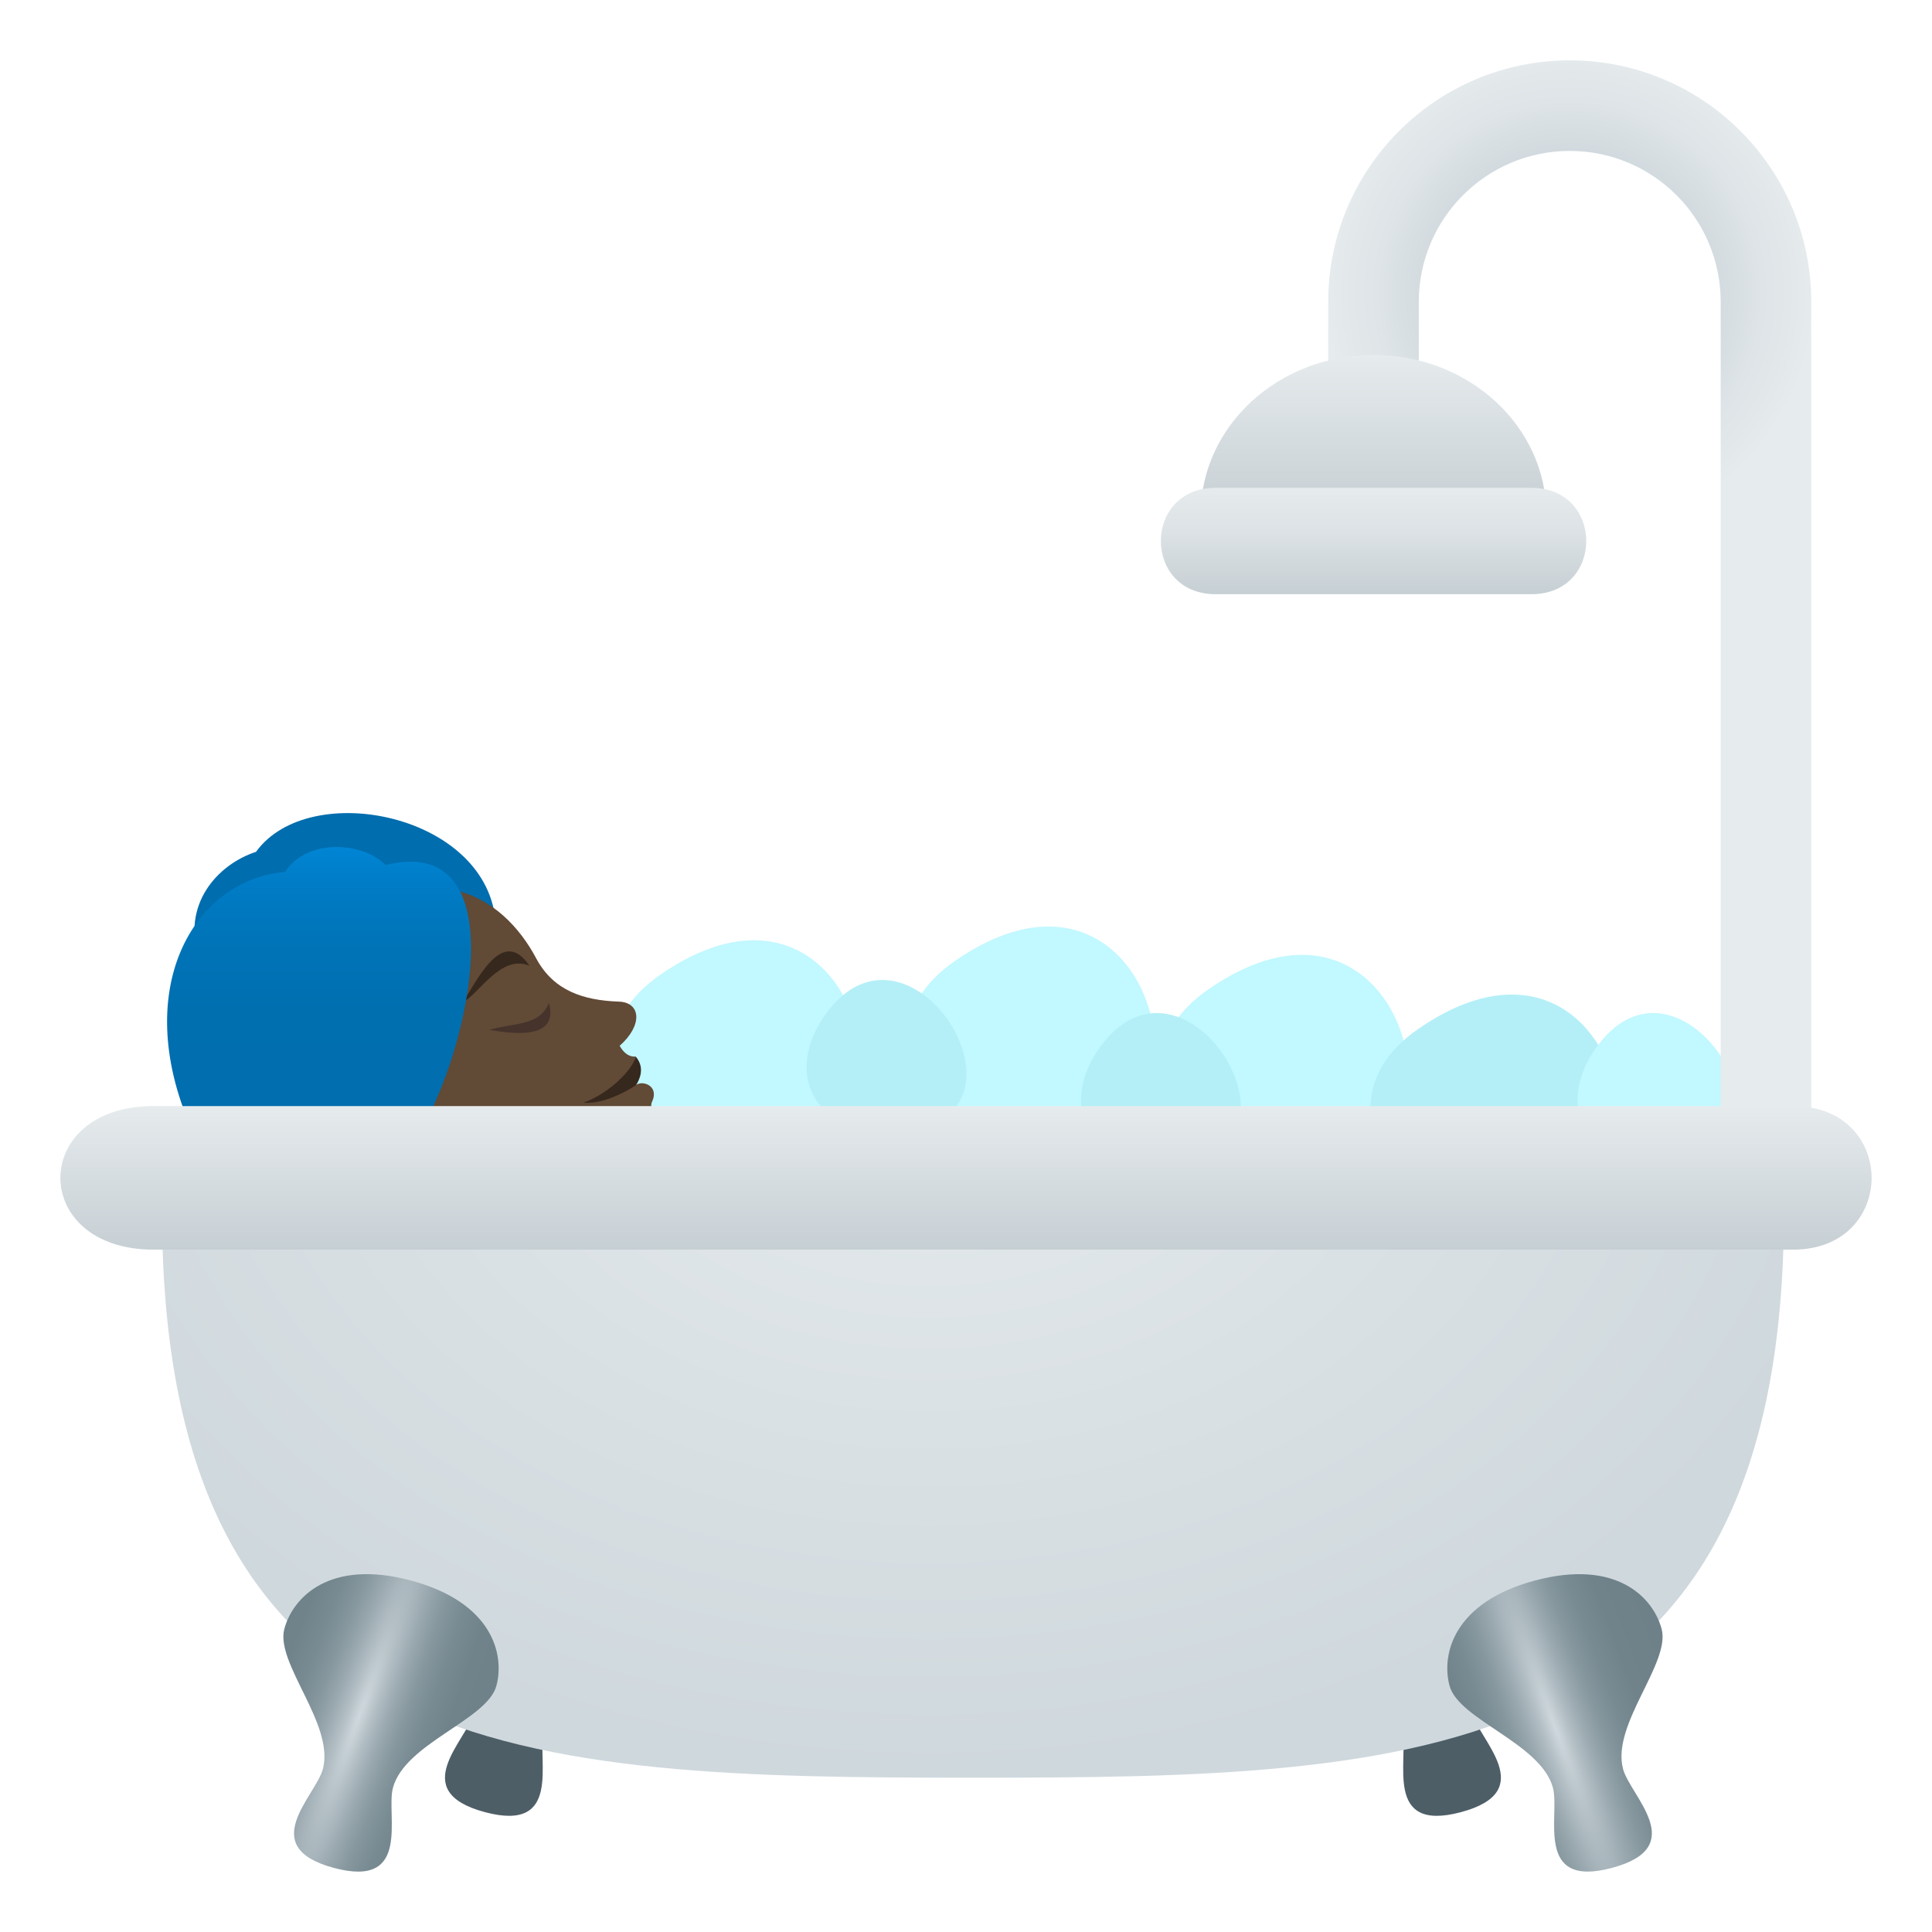 <svg enable-background="new 0 0 64 64" height="64" viewBox="0 0 64 64" width="64" xmlns="http://www.w3.org/2000/svg" xmlns:xlink="http://www.w3.org/1999/xlink"><linearGradient id="a" gradientUnits="userSpaceOnUse" x1="10.568" x2="10.568" y1="37.652" y2="28.06"><stop offset="0" stop-color="#006dae"/><stop offset=".436" stop-color="#006fb0"/><stop offset=".679" stop-color="#0074b8"/><stop offset=".873" stop-color="#007cc6"/><stop offset="1" stop-color="#0085d4"/></linearGradient><radialGradient id="b" cx="52" cy="9.699" gradientUnits="userSpaceOnUse" r="8.139"><stop offset=".539" stop-color="#cfd8dd"/><stop offset=".782" stop-color="#dee4e7"/><stop offset="1" stop-color="#e6ebed"/></radialGradient><linearGradient id="c"><stop offset="0" stop-color="#c6cfd4"/><stop offset="1" stop-color="#e6ebed"/></linearGradient><linearGradient id="d" gradientUnits="userSpaceOnUse" x1="45.5" x2="45.5" xlink:href="#c" y1="17.041" y2="11.758"/><linearGradient id="e" gradientUnits="userSpaceOnUse" x1="45.5" x2="45.5" y1="19.683" y2="16.16"><stop offset="0" stop-color="#c6cfd4"/><stop offset=".582" stop-color="#dce2e5"/><stop offset="1" stop-color="#e6ebed"/></linearGradient><radialGradient id="f" cx="30.814" cy="34.827" gradientTransform="matrix(1 0 0 .752 0 8.639)" gradientUnits="userSpaceOnUse" r="31.721"><stop offset="0" stop-color="#e6ebed"/><stop offset="1" stop-color="#cfd8dd"/></radialGradient><linearGradient id="g" gradientUnits="userSpaceOnUse" x1="32.001" x2="32.001" xlink:href="#c" y1="41.397" y2="36.641"/><linearGradient id="h"><stop offset="0" stop-color="#cfd8dd"/><stop offset=".097" stop-color="#b3bfc5"/><stop offset=".212" stop-color="#9aa8af"/><stop offset=".34" stop-color="#86979e"/><stop offset=".488" stop-color="#788a92"/><stop offset=".671" stop-color="#70838b"/><stop offset="1" stop-color="#6e8189"/></linearGradient><radialGradient id="i" cx="11.89" cy="56.823" gradientTransform="matrix(.94 .342 -2.736 7.518 156.195 -374.414)" gradientUnits="userSpaceOnUse" r="4.301" xlink:href="#h"/><radialGradient id="j" cx="51.51" cy="57.198" gradientTransform="matrix(.94 -.342 2.736 7.518 -153.397 -355.175)" gradientUnits="userSpaceOnUse" r="4.3" xlink:href="#h"/><path d="m26.721 38.363c-3.844 1.928-9.092-3.141-4.84-6.08 5.959-4.123 8.68 4.155 4.84 6.08z" fill="#c2f8ff"/><path d="m16.422 30.61c-2.619-.546-7.752.302-9.824 1.147-.596-1.791.604-3.122 1.883-3.539 1.773-2.456 7.728-1.239 7.941 2.392z" fill="#006dae"/><path d="m9.969 31.502c4.152-3.683 6.713-1.788 7.791.241.574 1.077 1.563 1.395 2.742 1.437.727.025.799.779.025 1.463.234.422.529.354.529.354s-.223.913.02.944c.178-.158.783.006.52.566-.23.484 1.361.689.031 2.102-5.65 6.014-14.894 1.377-11.658-7.107z" fill="#614a36"/><path d="m17.538 31.992c-.932-1.389-1.795.651-2.232 1.232.552-.282 1.282-1.63 2.232-1.232z" fill="#36281d"/><path d="m19.334 36.527c.795.069 1.742-.586 1.742-.586.09-.154.314-.558-.02-.944-.075.414-.87 1.226-1.722 1.53z" fill="#36281d"/><path d="m18.184 33.225c.346 1.257-1.264 1.011-1.975.889.907-.247 1.663-.132 1.975-.889z" fill="#45332c"/><path d="m13.776 37.652-7.336-.046c-2.209-4.751-.053-8.469 3.002-8.722.758-1.158 2.643-.967 3.324-.229 4.641-1.146 2.539 6.923 1.01 8.997z" fill="url(#a)"/><path d="m36.477 37.909c-3.843 1.928-9.091-3.141-4.839-6.08 5.958-4.123 8.678 4.154 4.839 6.08z" fill="#c2f8ff"/><path d="m29.971 37.447c-3.256.309-4.053-2.15-2.447-4.076 2.797-3.357 7.066 3.639 2.447 4.076z" fill="#b4eff7"/><path d="m44.877 38.847c-3.844 1.928-9.092-3.141-4.84-6.08 5.959-4.123 8.68 4.154 4.84 6.08z" fill="#c2f8ff"/><path d="m51.826 40.162c-3.844 1.928-9.092-3.141-4.84-6.08 5.959-4.123 8.68 4.154 4.84 6.08z" fill="#b4eff7"/><path d="m39.059 38.543c-3.256.309-4.053-2.15-2.447-4.076 2.796-3.358 7.066 3.638 2.447 4.076z" fill="#b4eff7"/><path d="m55.506 38.543c-3.256.309-4.053-2.15-2.447-4.076 2.796-3.358 7.066 3.638 2.447 4.076z" fill="#c2f8ff"/><path d="m52 2c-4.418 0-8 3.582-8 8v3.719h3v-3.719c0-2.762 2.24-5 5-5 2.762 0 5 2.238 5 5v28.773h3v-28.773c0-4.419-3.582-8-8-8z" fill="url(#b)"/><path d="m45.5 11.758c-3.16 0-5.725 2.364-5.725 5.283h11.449c.001-2.919-2.564-5.283-5.724-5.283z" fill="url(#d)"/><path d="m40.268 19.683c-2.418 0-2.418-3.522 0-3.522h10.465c2.418 0 2.418 3.522 0 3.522z" fill="url(#e)"/><path d="m15.696 56.754c-.242.9-2.23 2.58.365 3.275s1.715-1.754 1.955-2.652c.902-3.365-1.42-3.986-2.32-.623z" fill="#4e5e67"/><path d="m48.766 56.754c-.9-3.363-3.223-2.742-2.322.623.242.898-.639 3.348 1.955 2.652 2.595-.695.607-2.375.367-3.275z" fill="#4e5e67"/><path d="m59.096 40.098c0 18.416-12.029 18.791-26.865 18.791s-26.865-.375-26.865-18.791z" fill="url(#f)"/><path d="m59.396 41.396h-54.31c-4.115 0-4.115-4.756 0-4.756h54.31c3.471.001 3.471 4.756 0 4.756z" fill="url(#g)"/><path d="m13.612 52.357c-2.697-.723-3.914.561-4.193 1.604-.305 1.133 1.672 3.164 1.277 4.641-.242.9-2.23 2.58.365 3.275s1.715-1.754 1.955-2.652c.396-1.477 3.123-2.248 3.428-3.381.279-1.043-.133-2.764-2.832-3.487z" fill="url(#i)"/><path d="m55.043 53.961c-.279-1.043-1.496-2.326-4.195-1.604-2.697.723-3.109 2.443-2.83 3.486.305 1.133 3.031 1.904 3.426 3.381.242.898-.639 3.348 1.955 2.652 2.596-.695.607-2.375.367-3.275-.395-1.476 1.582-3.507 1.277-4.64z" fill="url(#j)"/></svg>